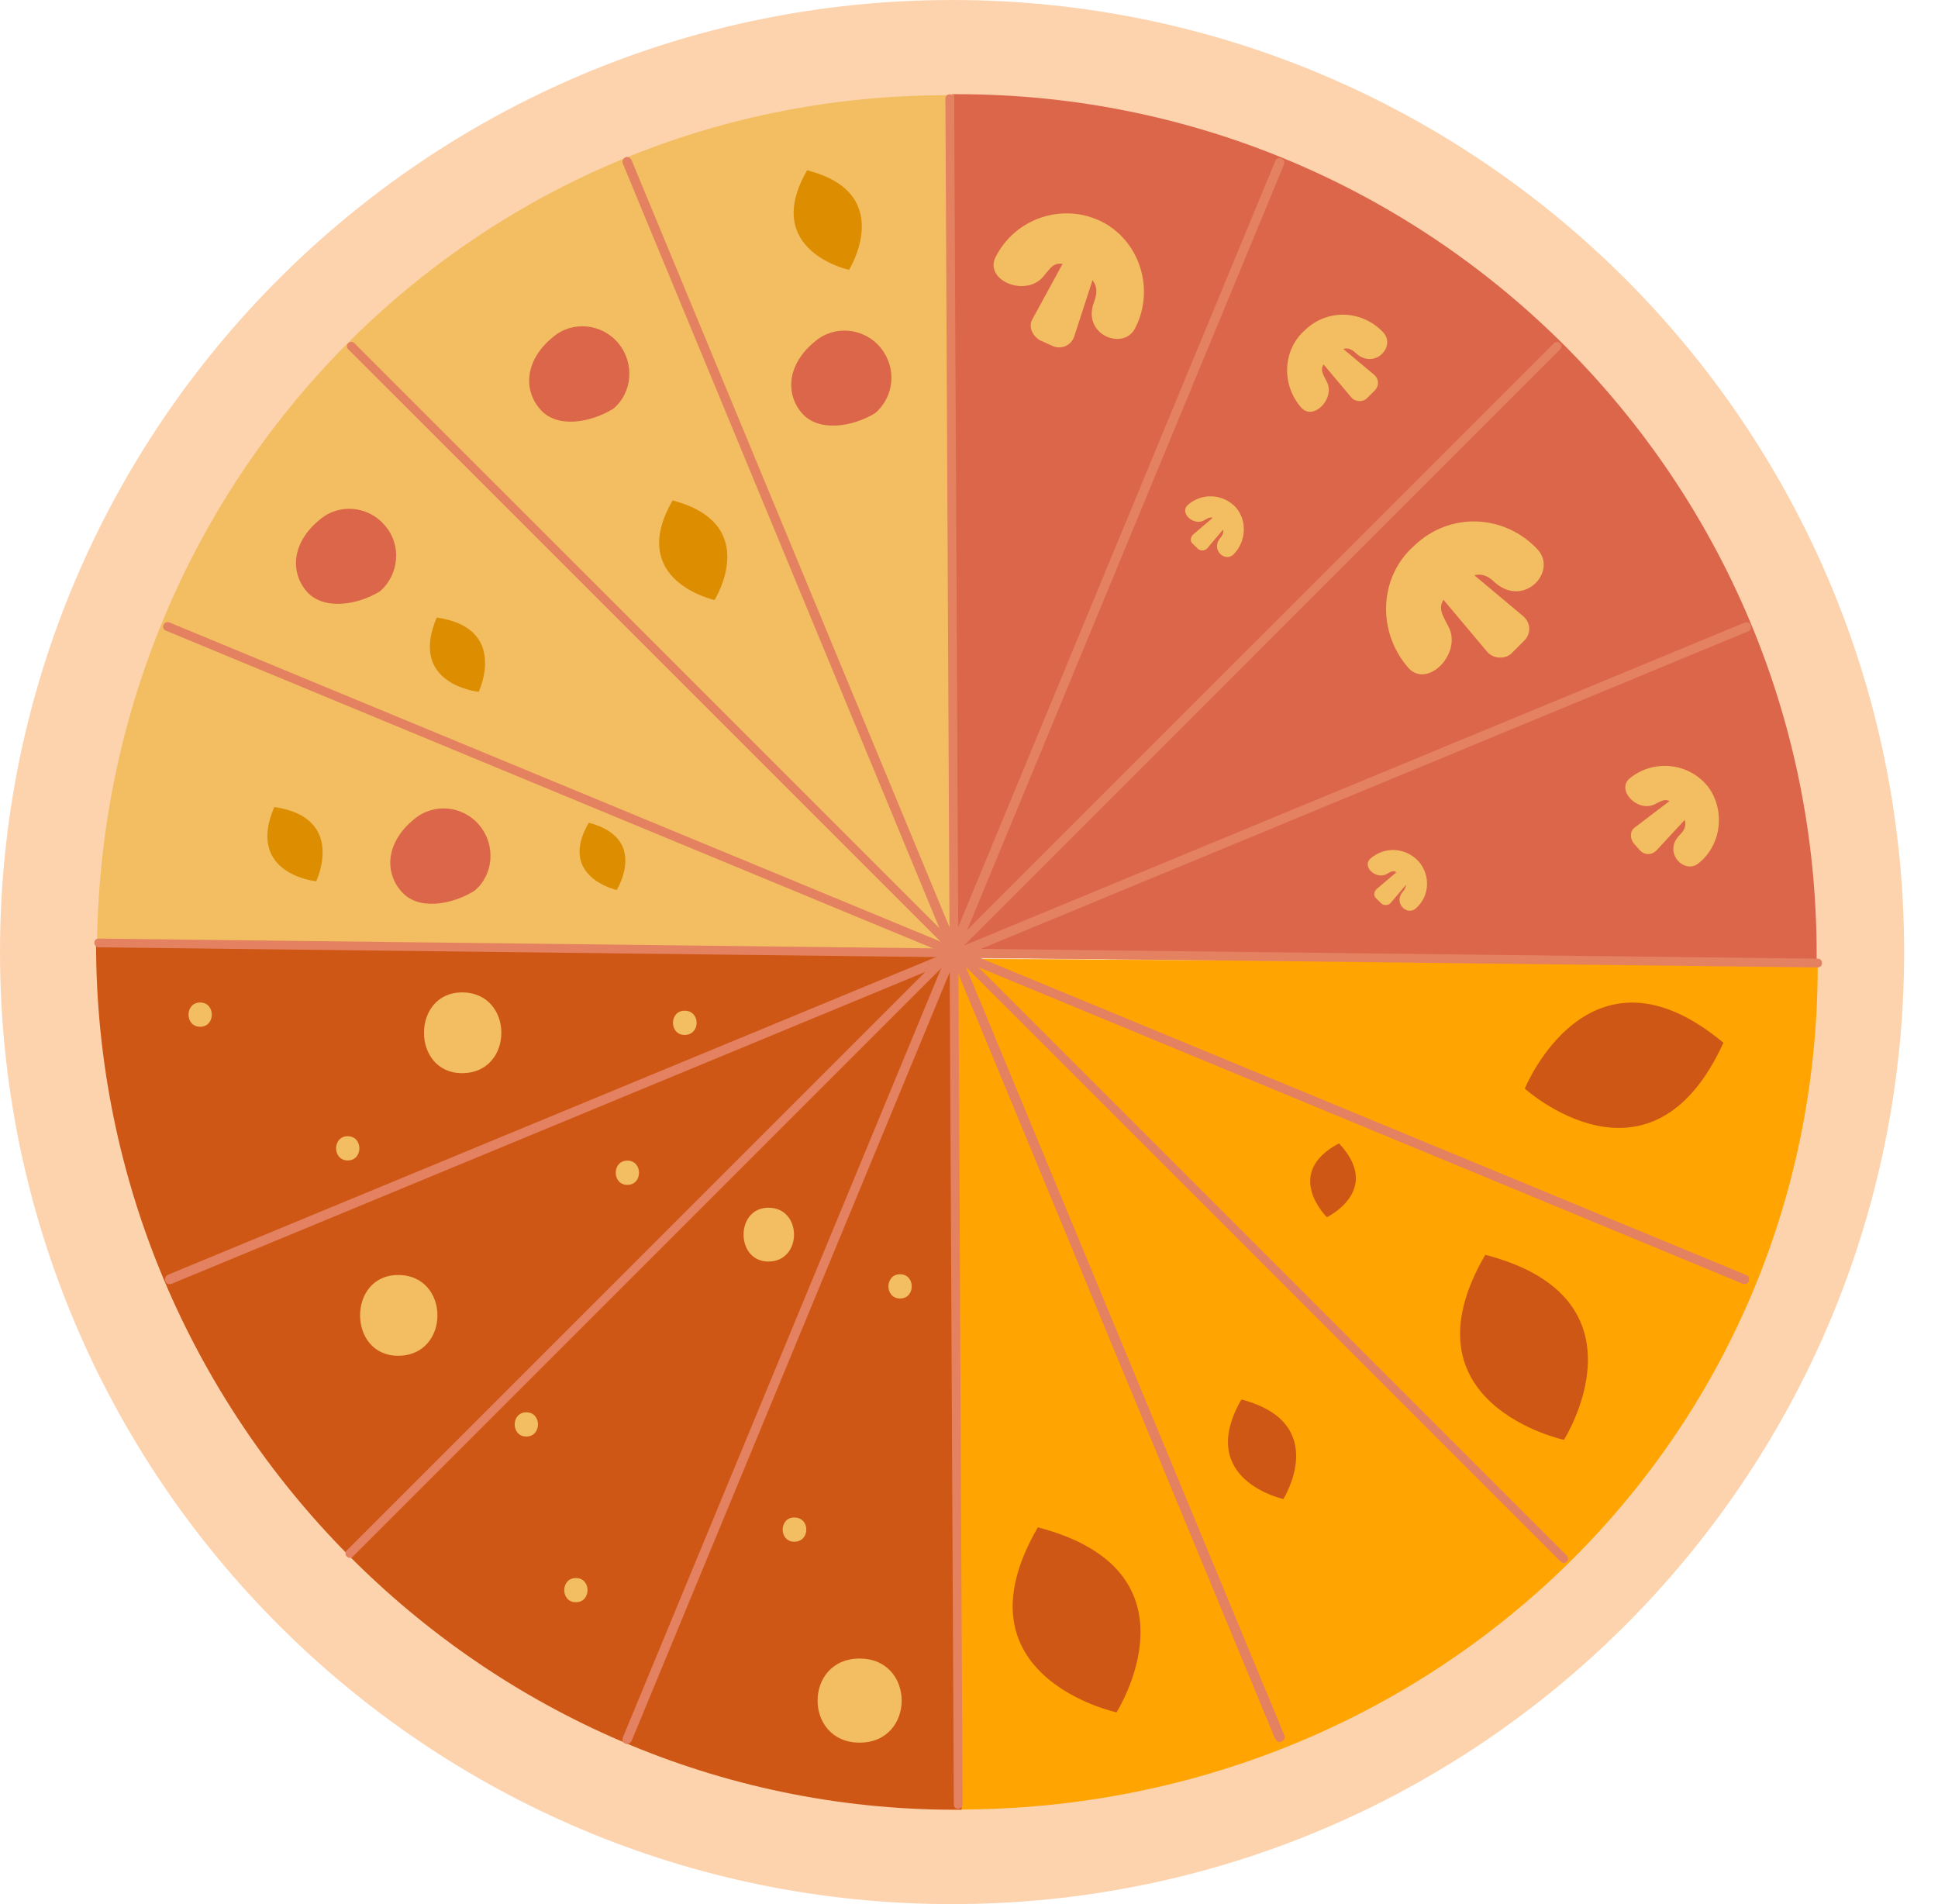 <svg width="57" height="56" viewBox="0 0 57 56" fill="none" xmlns="http://www.w3.org/2000/svg">
<path d="M28.002 56C43.467 56 56.004 43.464 56.004 28C56.004 12.536 43.467 0 28.002 0C12.537 0 0 12.536 0 28C0 43.464 12.537 56 28.002 56Z" fill="#FDD3AE"/>
<path fill-rule="evenodd" clip-rule="evenodd" d="M28.003 28.164L53.431 28.396C53.431 28.344 53.431 28.139 53.431 28.061C53.431 14.093 42.126 2.77 28.154 2.77C28.154 2.77 28.031 2.77 28.006 2.77L28.003 28.164Z" fill="#DC664A"/>
<path fill-rule="evenodd" clip-rule="evenodd" d="M28.003 28.198V53.218C28.054 53.218 28.105 53.218 28.183 53.218C42.132 53.218 53.462 42.378 53.462 28.404C53.462 28.378 53.462 28.378 53.462 28.352L28.003 28.198Z" fill="#FFA400"/>
<path fill-rule="evenodd" clip-rule="evenodd" d="M28.002 28.128L2.851 28.257C2.851 28.205 2.851 28.154 2.851 28.077C2.851 14.128 13.88 2.8 27.855 2.8C28.022 2.8 27.947 2.8 28.053 2.8L28.002 28.128Z" fill="#F2BE61"/>
<path fill-rule="evenodd" clip-rule="evenodd" d="M28.002 28.128L28.284 53.225C28.233 53.225 28.181 53.225 28.104 53.225C14.155 53.225 2.825 41.717 2.825 27.742C2.825 27.717 2.825 27.717 2.825 27.691L28.002 28.128Z" fill="#CE5715"/>
<path d="M11.329 15.464C10.841 14.873 9.968 14.796 9.403 15.284C8.581 15.952 8.529 16.825 9.017 17.391C9.505 17.956 10.507 17.802 11.175 17.391C11.74 16.902 11.818 16.029 11.329 15.464Z" fill="#DC664A"/>
<path d="M14.104 24.276C13.615 23.685 12.742 23.608 12.177 24.096C11.355 24.764 11.303 25.637 11.791 26.202C12.28 26.793 13.281 26.613 13.949 26.202C14.515 25.74 14.592 24.867 14.104 24.276Z" fill="#DC664A"/>
<path d="M12.846 18.162C11.998 20.14 14.079 20.346 14.079 20.346C14.079 20.346 14.978 18.47 12.846 18.162Z" fill="#DD8D00"/>
<path d="M8.067 23.735C7.219 25.713 9.3 25.919 9.3 25.919C9.3 25.919 10.199 24.043 8.067 23.735Z" fill="#DD8D00"/>
<path d="M19.782 14.718C18.42 17.081 21.015 17.646 21.015 17.646C21.015 17.646 22.428 15.411 19.782 14.718Z" fill="#DD8D00"/>
<path d="M36.512 41.159C35.15 43.522 37.745 44.087 37.745 44.087C37.745 44.087 39.158 41.853 36.512 41.159Z" fill="#CE5715"/>
<path d="M39.382 33.626C37.712 34.51 39.026 35.798 39.026 35.798C39.026 35.798 40.678 35.008 39.382 33.626Z" fill="#CE5715"/>
<path d="M43.684 36.904C41.131 41.296 45.997 42.346 45.997 42.346C45.997 42.346 48.646 38.193 43.684 36.904Z" fill="#CE5715"/>
<path d="M30.525 44.919C27.972 49.31 32.838 50.36 32.838 50.36C32.838 50.36 35.487 46.208 30.525 44.919Z" fill="#CE5715"/>
<path d="M23.738 5.009C22.377 7.372 24.971 7.937 24.971 7.937C24.971 7.937 26.384 5.677 23.738 5.009Z" fill="#DD8D00"/>
<path d="M17.316 24.197C16.391 25.79 18.138 26.175 18.138 26.175C18.138 26.175 19.089 24.659 17.316 24.197Z" fill="#DD8D00"/>
<path d="M18.188 10.096C17.7 9.505 16.826 9.428 16.261 9.916C15.439 10.584 15.388 11.458 15.876 12.023C16.364 12.614 17.366 12.434 18.034 12.023C18.599 11.56 18.676 10.687 18.188 10.096Z" fill="#DC664A"/>
<path d="M25.896 10.222C25.408 9.632 24.535 9.555 23.969 10.043C23.147 10.71 23.096 11.584 23.584 12.149C24.072 12.714 25.074 12.56 25.742 12.149C26.307 11.661 26.384 10.813 25.896 10.222Z" fill="#DC664A"/>
<path d="M49.967 25.381C49.556 25.741 48.888 25.073 49.401 24.559C49.633 24.328 49.633 24.122 49.35 23.788C49.042 23.429 48.965 23.506 48.657 23.66C48.143 23.891 47.526 23.223 47.937 22.889C48.631 22.324 49.658 22.427 50.224 23.121C50.737 23.788 50.66 24.816 49.967 25.381Z" fill="#F2BE61"/>
<path d="M49.273 23.43L48.092 24.329C47.937 24.432 47.937 24.637 48.04 24.791L48.246 25.023C48.374 25.151 48.58 25.151 48.708 25.023L49.684 23.97L49.273 23.43Z" fill="#F2BE61"/>
<path d="M33.398 9.629C33.071 10.34 31.806 9.858 32.177 8.885C32.344 8.447 32.223 8.178 31.658 7.907C31.044 7.618 30.988 7.763 30.676 8.146C30.139 8.749 28.942 8.237 29.283 7.559C29.859 6.414 31.264 5.946 32.409 6.522C33.506 7.079 33.974 8.483 33.398 9.629Z" fill="#F2BE61"/>
<path d="M31.394 7.501L30.375 9.369C30.234 9.594 30.355 9.863 30.579 10.004L30.983 10.186C31.227 10.279 31.495 10.158 31.588 9.915L32.233 7.932L31.394 7.501Z" fill="#F2BE61"/>
<path d="M36.274 16.312C36.017 16.544 35.606 16.158 35.889 15.824C36.017 15.67 36.017 15.568 35.837 15.362C35.632 15.157 35.58 15.208 35.401 15.311C35.092 15.465 34.681 15.079 34.938 14.848C35.349 14.489 35.966 14.514 36.351 14.925C36.685 15.311 36.659 15.927 36.274 16.312Z" fill="#F2BE61"/>
<path d="M35.786 15.129L35.092 15.72C35.015 15.797 34.989 15.926 35.092 16.003L35.221 16.131C35.298 16.208 35.426 16.208 35.503 16.131L36.068 15.463L35.786 15.129Z" fill="#F2BE61"/>
<path d="M41.643 26.715C41.386 26.946 40.975 26.561 41.258 26.227C41.386 26.073 41.386 25.97 41.206 25.765C41.001 25.559 40.95 25.611 40.77 25.713C40.461 25.867 40.05 25.482 40.307 25.251C40.718 24.891 41.335 24.917 41.72 25.328C42.08 25.739 42.054 26.356 41.643 26.715Z" fill="#F2BE61"/>
<path d="M41.181 25.559L40.487 26.149C40.41 26.227 40.384 26.355 40.487 26.432L40.615 26.56C40.693 26.637 40.821 26.637 40.898 26.56L41.463 25.892L41.181 25.559Z" fill="#F2BE61"/>
<path d="M40.693 9.786C41.053 10.197 40.436 10.865 39.897 10.403C39.666 10.172 39.46 10.197 39.126 10.506C38.766 10.814 38.869 10.917 39.023 11.225C39.28 11.713 38.638 12.381 38.278 11.995C37.687 11.328 37.713 10.3 38.381 9.709C39.049 9.067 40.077 9.118 40.693 9.786Z" fill="#F2BE61"/>
<path d="M38.792 10.556L39.743 11.686C39.846 11.815 40.077 11.84 40.205 11.712L40.436 11.481C40.565 11.352 40.565 11.147 40.411 11.018L39.306 10.094L38.792 10.556Z" fill="#F2BE61"/>
<path d="M45.235 16.172C45.801 16.819 44.83 17.871 43.98 17.143C43.616 16.779 43.292 16.819 42.767 17.305C42.2 17.79 42.362 17.952 42.605 18.438C43.009 19.206 41.998 20.258 41.431 19.651C40.501 18.599 40.541 16.981 41.593 16.051C42.645 15.039 44.264 15.12 45.235 16.172Z" fill="#F2BE61"/>
<path d="M42.241 17.386L43.738 19.166C43.9 19.368 44.264 19.409 44.466 19.206L44.83 18.842C45.033 18.64 45.033 18.316 44.79 18.114L43.05 16.657L42.241 17.386Z" fill="#F2BE61"/>
<path d="M2.774 27.732C2.774 27.655 2.825 27.604 2.902 27.604L53.46 28.195C53.538 28.195 53.589 28.246 53.589 28.323C53.589 28.4 53.538 28.452 53.46 28.452L2.902 27.861C2.825 27.861 2.774 27.784 2.774 27.732Z" fill="#E48161"/>
<path d="M28.183 53.198C28.105 53.198 28.054 53.147 28.053 53.07L27.806 2.902C27.806 2.825 27.857 2.773 27.934 2.773C28.011 2.772 28.063 2.823 28.063 2.9L28.31 53.069C28.311 53.146 28.234 53.197 28.183 53.198Z" fill="#E48161"/>
<path d="M10.243 10.092C10.294 10.041 10.372 10.041 10.423 10.092L46.081 45.747C46.132 45.799 46.132 45.876 46.081 45.927C46.029 45.979 45.952 45.979 45.901 45.927L10.243 10.272C10.192 10.221 10.192 10.144 10.243 10.092Z" fill="#E48161"/>
<path d="M10.199 45.778C10.147 45.727 10.147 45.65 10.199 45.599L45.702 10.098C45.754 10.046 45.831 10.046 45.882 10.098C45.934 10.149 45.934 10.226 45.882 10.277L10.379 45.778C10.353 45.83 10.25 45.83 10.199 45.778Z" fill="#E48161"/>
<path d="M37.686 51.222C37.609 51.248 37.557 51.222 37.506 51.145L18.316 4.804C18.29 4.727 18.316 4.676 18.393 4.624C18.47 4.599 18.521 4.624 18.572 4.701L37.789 51.068C37.789 51.12 37.763 51.197 37.686 51.222Z" fill="#E48161"/>
<path d="M4.807 18.385C4.832 18.308 4.909 18.282 4.987 18.308L51.357 37.497C51.434 37.522 51.46 37.599 51.434 37.676C51.408 37.754 51.331 37.779 51.254 37.754L4.858 18.539C4.807 18.513 4.781 18.436 4.807 18.385Z" fill="#E48161"/>
<path d="M4.862 37.682C4.887 37.759 4.965 37.785 5.042 37.759L51.412 18.57C51.489 18.544 51.515 18.468 51.489 18.39C51.464 18.313 51.386 18.288 51.309 18.313L4.913 37.502C4.862 37.554 4.836 37.605 4.862 37.682Z" fill="#E48161"/>
<path d="M18.394 51.283C18.317 51.258 18.291 51.181 18.317 51.104L37.508 4.737C37.533 4.66 37.61 4.634 37.687 4.66C37.764 4.685 37.79 4.762 37.764 4.839L18.574 51.206C18.523 51.283 18.446 51.309 18.394 51.283Z" fill="#E48161"/>
<path d="M50.689 30.667C46.734 27.374 44.847 32.016 44.847 32.016C44.847 32.016 48.546 35.363 50.689 30.667Z" fill="#CE5715"/>
<path d="M13.59 29.187C12.097 29.187 12.097 31.562 13.59 31.562C15.131 31.562 15.131 29.187 13.59 29.187Z" fill="#F2BE61"/>
<g clip-path="url(#clip0)">
<path d="M26.473 37.476C26.016 37.476 26.016 38.189 26.473 38.189C26.93 38.189 26.93 37.476 26.473 37.476Z" fill="#F2BE61"/>
<path d="M16.938 46.41C16.481 46.41 16.481 47.122 16.938 47.122C17.395 47.122 17.395 46.41 16.938 46.41Z" fill="#F2BE61"/>
<path d="M20.136 29.725C19.679 29.725 19.679 30.437 20.136 30.437C20.607 30.437 20.607 29.725 20.136 29.725Z" fill="#F2BE61"/>
<path d="M10.227 33.416C9.771 33.416 9.771 34.129 10.227 34.129C10.684 34.129 10.684 33.416 10.227 33.416Z" fill="#F2BE61"/>
<path d="M18.452 34.134C17.995 34.134 17.995 34.847 18.452 34.847C18.909 34.847 18.909 34.134 18.452 34.134Z" fill="#F2BE61"/>
<path d="M15.48 41.536C15.024 41.536 15.024 42.249 15.48 42.249C15.937 42.249 15.937 41.536 15.48 41.536Z" fill="#F2BE61"/>
<path d="M23.362 44.629C22.905 44.629 22.905 45.342 23.362 45.342C23.833 45.342 23.833 44.629 23.362 44.629Z" fill="#F2BE61"/>
<path d="M25.283 48.778C23.634 48.778 23.634 51.251 25.283 51.251C26.932 51.251 26.932 48.778 25.283 48.778Z" fill="#F2BE61"/>
<path d="M22.6 35.519C21.626 35.519 21.626 37.102 22.6 37.102C23.605 37.102 23.605 35.519 22.6 35.519Z" fill="#F2BE61"/>
<path d="M11.71 37.498C10.217 37.498 10.217 39.873 11.71 39.873C13.251 39.873 13.251 37.498 11.71 37.498Z" fill="#F2BE61"/>
<path d="M5.887 29.484C5.43 29.484 5.43 30.197 5.887 30.197C6.344 30.197 6.344 29.484 5.887 29.484Z" fill="#F2BE61"/>
</g>
<defs>
<clipPath id="clip0">
<rect x="5.544" y="29.484" width="21.272" height="23.251" fill="white"/>
</clipPath>
</defs>
</svg>
